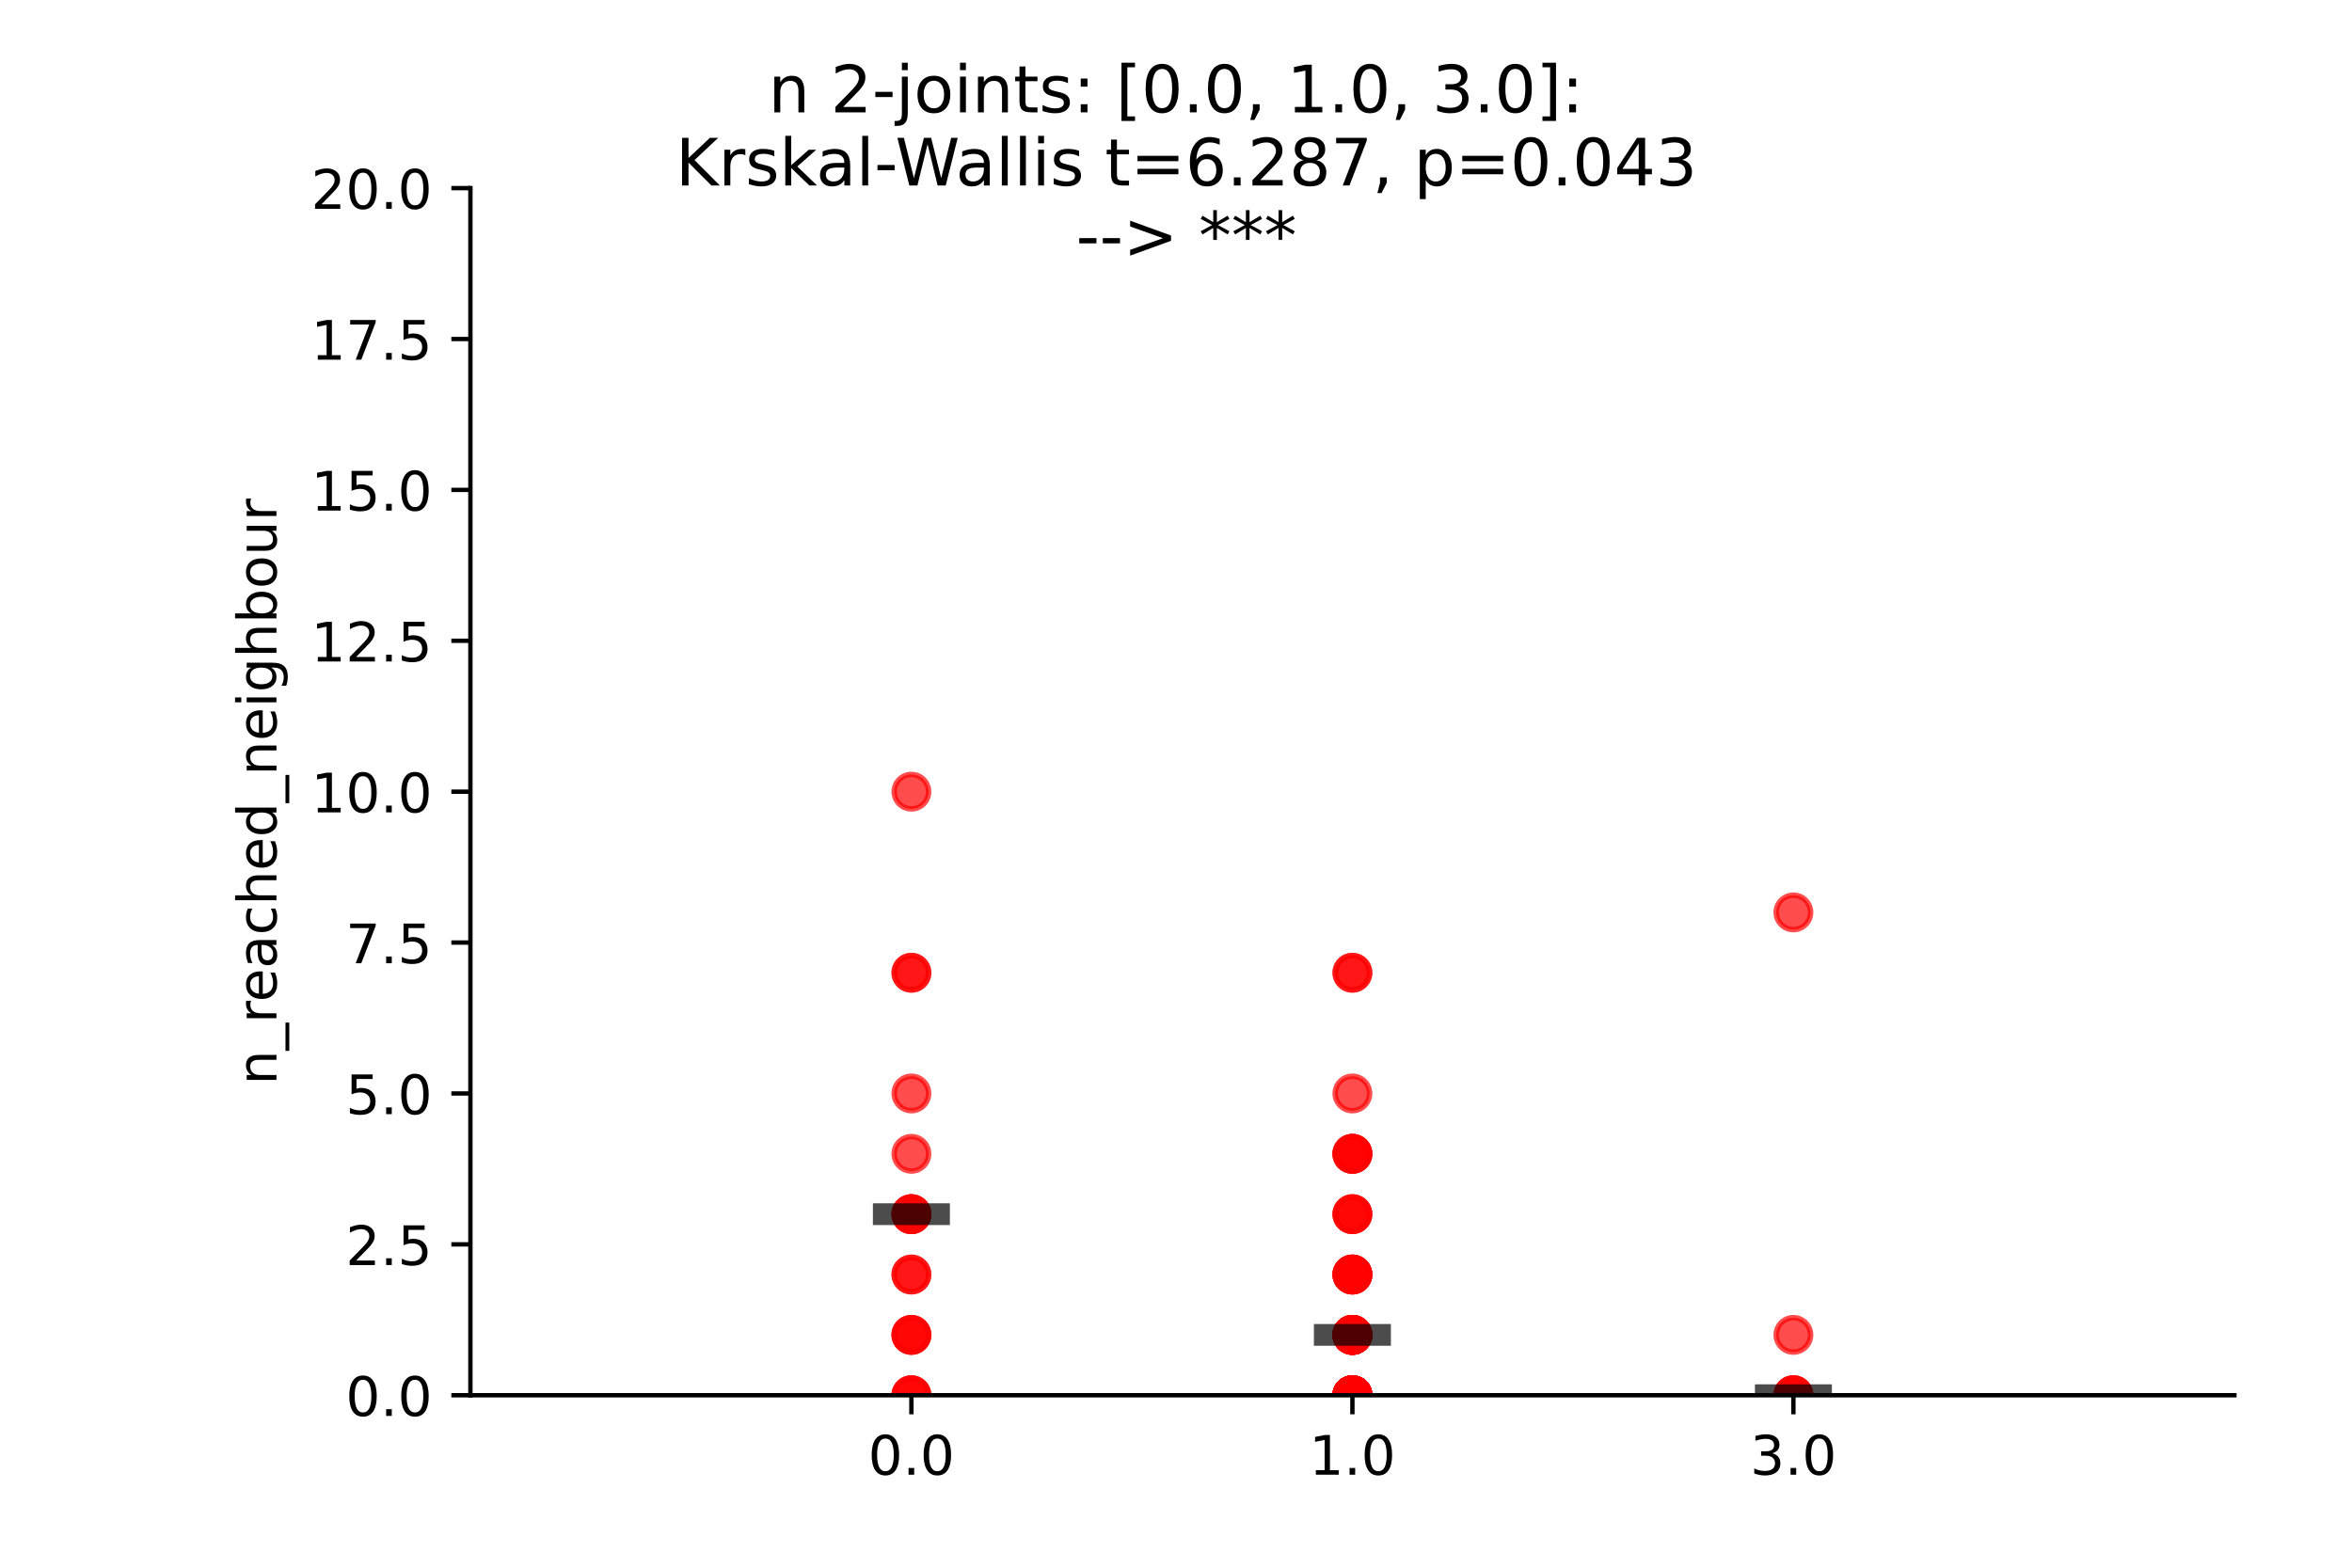 <?xml version="1.0" encoding="utf-8" standalone="no"?>
<!DOCTYPE svg PUBLIC "-//W3C//DTD SVG 1.1//EN"
  "http://www.w3.org/Graphics/SVG/1.1/DTD/svg11.dtd">
<!-- Created with matplotlib (https://matplotlib.org/) -->
<svg height="288pt" version="1.1" viewBox="0 0 432 288" width="432pt" xmlns="http://www.w3.org/2000/svg" xmlns:xlink="http://www.w3.org/1999/xlink">
 <defs>
  <style type="text/css">*{stroke-linecap:butt;stroke-linejoin:round;}</style>
 </defs>
 <g id="figure_1">
  <g id="patch_1">
   <path d="M 0 288 
L 432 288 
L 432 0 
L 0 0 
z
" style="fill:#ffffff;"/>
  </g>
  <g id="axes_1">
   <g id="patch_2">
    <path d="M 86.4 256.32 
L 410.4 256.32 
L 410.4 34.56 
L 86.4 34.56 
z
" style="fill:#ffffff;"/>
   </g>
   <g id="PathCollection_1">
    <defs>
     <path d="M 0 3.162 
C 0.839 3.162 1.643 2.829 2.236 2.236 
C 2.829 1.643 3.162 0.839 3.162 0 
C 3.162 -0.839 2.829 -1.643 2.236 -2.236 
C 1.643 -2.829 0.839 -3.162 0 -3.162 
C -0.839 -3.162 -1.643 -2.829 -2.236 -2.236 
C -2.829 -1.643 -3.162 -0.839 -3.162 0 
C -3.162 0.839 -2.829 1.643 -2.236 2.236 
C -1.643 2.829 -0.839 3.162 0 3.162 
z
" id="mef3df968fe" style="stroke:#ff0000;stroke-opacity:0.7;"/>
    </defs>
    <g clip-path="url(#pc7e2cba5c7)">
     <use style="fill:#ff0000;fill-opacity:0.7;stroke:#ff0000;stroke-opacity:0.7;" x="167.4" xlink:href="#mef3df968fe" y="223.056"/>
     <use style="fill:#ff0000;fill-opacity:0.7;stroke:#ff0000;stroke-opacity:0.7;" x="167.4" xlink:href="#mef3df968fe" y="145.44"/>
     <use style="fill:#ff0000;fill-opacity:0.7;stroke:#ff0000;stroke-opacity:0.7;" x="167.4" xlink:href="#mef3df968fe" y="211.968"/>
     <use style="fill:#ff0000;fill-opacity:0.7;stroke:#ff0000;stroke-opacity:0.7;" x="167.4" xlink:href="#mef3df968fe" y="178.704"/>
     <use style="fill:#ff0000;fill-opacity:0.7;stroke:#ff0000;stroke-opacity:0.7;" x="167.4" xlink:href="#mef3df968fe" y="223.056"/>
     <use style="fill:#ff0000;fill-opacity:0.7;stroke:#ff0000;stroke-opacity:0.7;" x="167.4" xlink:href="#mef3df968fe" y="223.056"/>
     <use style="fill:#ff0000;fill-opacity:0.7;stroke:#ff0000;stroke-opacity:0.7;" x="167.4" xlink:href="#mef3df968fe" y="178.704"/>
     <use style="fill:#ff0000;fill-opacity:0.7;stroke:#ff0000;stroke-opacity:0.7;" x="167.4" xlink:href="#mef3df968fe" y="223.056"/>
     <use style="fill:#ff0000;fill-opacity:0.7;stroke:#ff0000;stroke-opacity:0.7;" x="167.4" xlink:href="#mef3df968fe" y="256.32"/>
     <use style="fill:#ff0000;fill-opacity:0.7;stroke:#ff0000;stroke-opacity:0.7;" x="167.4" xlink:href="#mef3df968fe" y="234.144"/>
     <use style="fill:#ff0000;fill-opacity:0.7;stroke:#ff0000;stroke-opacity:0.7;" x="167.4" xlink:href="#mef3df968fe" y="256.32"/>
     <use style="fill:#ff0000;fill-opacity:0.7;stroke:#ff0000;stroke-opacity:0.7;" x="167.4" xlink:href="#mef3df968fe" y="234.144"/>
     <use style="fill:#ff0000;fill-opacity:0.7;stroke:#ff0000;stroke-opacity:0.7;" x="167.4" xlink:href="#mef3df968fe" y="256.32"/>
     <use style="fill:#ff0000;fill-opacity:0.7;stroke:#ff0000;stroke-opacity:0.7;" x="167.4" xlink:href="#mef3df968fe" y="245.232"/>
     <use style="fill:#ff0000;fill-opacity:0.7;stroke:#ff0000;stroke-opacity:0.7;" x="167.4" xlink:href="#mef3df968fe" y="245.232"/>
     <use style="fill:#ff0000;fill-opacity:0.7;stroke:#ff0000;stroke-opacity:0.7;" x="167.4" xlink:href="#mef3df968fe" y="245.232"/>
     <use style="fill:#ff0000;fill-opacity:0.7;stroke:#ff0000;stroke-opacity:0.7;" x="167.4" xlink:href="#mef3df968fe" y="200.88"/>
     <use style="fill:#ff0000;fill-opacity:0.7;stroke:#ff0000;stroke-opacity:0.7;" x="248.4" xlink:href="#mef3df968fe" y="223.056"/>
     <use style="fill:#ff0000;fill-opacity:0.7;stroke:#ff0000;stroke-opacity:0.7;" x="248.4" xlink:href="#mef3df968fe" y="245.232"/>
     <use style="fill:#ff0000;fill-opacity:0.7;stroke:#ff0000;stroke-opacity:0.7;" x="248.4" xlink:href="#mef3df968fe" y="234.144"/>
     <use style="fill:#ff0000;fill-opacity:0.7;stroke:#ff0000;stroke-opacity:0.7;" x="248.4" xlink:href="#mef3df968fe" y="211.968"/>
     <use style="fill:#ff0000;fill-opacity:0.7;stroke:#ff0000;stroke-opacity:0.7;" x="248.4" xlink:href="#mef3df968fe" y="256.32"/>
     <use style="fill:#ff0000;fill-opacity:0.7;stroke:#ff0000;stroke-opacity:0.7;" x="248.4" xlink:href="#mef3df968fe" y="178.704"/>
     <use style="fill:#ff0000;fill-opacity:0.7;stroke:#ff0000;stroke-opacity:0.7;" x="248.4" xlink:href="#mef3df968fe" y="256.32"/>
     <use style="fill:#ff0000;fill-opacity:0.7;stroke:#ff0000;stroke-opacity:0.7;" x="248.4" xlink:href="#mef3df968fe" y="245.232"/>
     <use style="fill:#ff0000;fill-opacity:0.7;stroke:#ff0000;stroke-opacity:0.7;" x="248.4" xlink:href="#mef3df968fe" y="256.32"/>
     <use style="fill:#ff0000;fill-opacity:0.7;stroke:#ff0000;stroke-opacity:0.7;" x="248.4" xlink:href="#mef3df968fe" y="245.232"/>
     <use style="fill:#ff0000;fill-opacity:0.7;stroke:#ff0000;stroke-opacity:0.7;" x="248.4" xlink:href="#mef3df968fe" y="178.704"/>
     <use style="fill:#ff0000;fill-opacity:0.7;stroke:#ff0000;stroke-opacity:0.7;" x="248.4" xlink:href="#mef3df968fe" y="211.968"/>
     <use style="fill:#ff0000;fill-opacity:0.7;stroke:#ff0000;stroke-opacity:0.7;" x="248.4" xlink:href="#mef3df968fe" y="223.056"/>
     <use style="fill:#ff0000;fill-opacity:0.7;stroke:#ff0000;stroke-opacity:0.7;" x="248.4" xlink:href="#mef3df968fe" y="245.232"/>
     <use style="fill:#ff0000;fill-opacity:0.7;stroke:#ff0000;stroke-opacity:0.7;" x="248.4" xlink:href="#mef3df968fe" y="200.88"/>
     <use style="fill:#ff0000;fill-opacity:0.7;stroke:#ff0000;stroke-opacity:0.7;" x="248.4" xlink:href="#mef3df968fe" y="256.32"/>
     <use style="fill:#ff0000;fill-opacity:0.7;stroke:#ff0000;stroke-opacity:0.7;" x="248.4" xlink:href="#mef3df968fe" y="245.232"/>
     <use style="fill:#ff0000;fill-opacity:0.7;stroke:#ff0000;stroke-opacity:0.7;" x="248.4" xlink:href="#mef3df968fe" y="234.144"/>
     <use style="fill:#ff0000;fill-opacity:0.7;stroke:#ff0000;stroke-opacity:0.7;" x="248.4" xlink:href="#mef3df968fe" y="223.056"/>
     <use style="fill:#ff0000;fill-opacity:0.7;stroke:#ff0000;stroke-opacity:0.7;" x="248.4" xlink:href="#mef3df968fe" y="211.968"/>
     <use style="fill:#ff0000;fill-opacity:0.7;stroke:#ff0000;stroke-opacity:0.7;" x="248.4" xlink:href="#mef3df968fe" y="256.32"/>
     <use style="fill:#ff0000;fill-opacity:0.7;stroke:#ff0000;stroke-opacity:0.7;" x="248.4" xlink:href="#mef3df968fe" y="234.144"/>
     <use style="fill:#ff0000;fill-opacity:0.7;stroke:#ff0000;stroke-opacity:0.7;" x="248.4" xlink:href="#mef3df968fe" y="256.32"/>
     <use style="fill:#ff0000;fill-opacity:0.7;stroke:#ff0000;stroke-opacity:0.7;" x="248.4" xlink:href="#mef3df968fe" y="256.32"/>
     <use style="fill:#ff0000;fill-opacity:0.7;stroke:#ff0000;stroke-opacity:0.7;" x="248.4" xlink:href="#mef3df968fe" y="245.232"/>
     <use style="fill:#ff0000;fill-opacity:0.7;stroke:#ff0000;stroke-opacity:0.7;" x="248.4" xlink:href="#mef3df968fe" y="245.232"/>
     <use style="fill:#ff0000;fill-opacity:0.7;stroke:#ff0000;stroke-opacity:0.7;" x="248.4" xlink:href="#mef3df968fe" y="234.144"/>
     <use style="fill:#ff0000;fill-opacity:0.7;stroke:#ff0000;stroke-opacity:0.7;" x="248.4" xlink:href="#mef3df968fe" y="234.144"/>
     <use style="fill:#ff0000;fill-opacity:0.7;stroke:#ff0000;stroke-opacity:0.7;" x="248.4" xlink:href="#mef3df968fe" y="256.32"/>
     <use style="fill:#ff0000;fill-opacity:0.7;stroke:#ff0000;stroke-opacity:0.7;" x="248.4" xlink:href="#mef3df968fe" y="256.32"/>
     <use style="fill:#ff0000;fill-opacity:0.7;stroke:#ff0000;stroke-opacity:0.7;" x="248.4" xlink:href="#mef3df968fe" y="245.232"/>
     <use style="fill:#ff0000;fill-opacity:0.7;stroke:#ff0000;stroke-opacity:0.7;" x="248.4" xlink:href="#mef3df968fe" y="256.32"/>
     <use style="fill:#ff0000;fill-opacity:0.7;stroke:#ff0000;stroke-opacity:0.7;" x="248.4" xlink:href="#mef3df968fe" y="245.232"/>
     <use style="fill:#ff0000;fill-opacity:0.7;stroke:#ff0000;stroke-opacity:0.7;" x="248.4" xlink:href="#mef3df968fe" y="211.968"/>
     <use style="fill:#ff0000;fill-opacity:0.7;stroke:#ff0000;stroke-opacity:0.7;" x="248.4" xlink:href="#mef3df968fe" y="256.32"/>
     <use style="fill:#ff0000;fill-opacity:0.7;stroke:#ff0000;stroke-opacity:0.7;" x="248.4" xlink:href="#mef3df968fe" y="245.232"/>
     <use style="fill:#ff0000;fill-opacity:0.7;stroke:#ff0000;stroke-opacity:0.7;" x="248.4" xlink:href="#mef3df968fe" y="245.232"/>
     <use style="fill:#ff0000;fill-opacity:0.7;stroke:#ff0000;stroke-opacity:0.7;" x="248.4" xlink:href="#mef3df968fe" y="256.32"/>
     <use style="fill:#ff0000;fill-opacity:0.7;stroke:#ff0000;stroke-opacity:0.7;" x="248.4" xlink:href="#mef3df968fe" y="245.232"/>
     <use style="fill:#ff0000;fill-opacity:0.7;stroke:#ff0000;stroke-opacity:0.7;" x="248.4" xlink:href="#mef3df968fe" y="256.32"/>
     <use style="fill:#ff0000;fill-opacity:0.7;stroke:#ff0000;stroke-opacity:0.7;" x="248.4" xlink:href="#mef3df968fe" y="256.32"/>
     <use style="fill:#ff0000;fill-opacity:0.7;stroke:#ff0000;stroke-opacity:0.7;" x="248.4" xlink:href="#mef3df968fe" y="256.32"/>
     <use style="fill:#ff0000;fill-opacity:0.7;stroke:#ff0000;stroke-opacity:0.7;" x="248.4" xlink:href="#mef3df968fe" y="256.32"/>
     <use style="fill:#ff0000;fill-opacity:0.7;stroke:#ff0000;stroke-opacity:0.7;" x="248.4" xlink:href="#mef3df968fe" y="245.232"/>
     <use style="fill:#ff0000;fill-opacity:0.7;stroke:#ff0000;stroke-opacity:0.7;" x="329.4" xlink:href="#mef3df968fe" y="256.32"/>
     <use style="fill:#ff0000;fill-opacity:0.7;stroke:#ff0000;stroke-opacity:0.7;" x="329.4" xlink:href="#mef3df968fe" y="167.616"/>
     <use style="fill:#ff0000;fill-opacity:0.7;stroke:#ff0000;stroke-opacity:0.7;" x="329.4" xlink:href="#mef3df968fe" y="245.232"/>
     <use style="fill:#ff0000;fill-opacity:0.7;stroke:#ff0000;stroke-opacity:0.7;" x="329.4" xlink:href="#mef3df968fe" y="256.32"/>
     <use style="fill:#ff0000;fill-opacity:0.7;stroke:#ff0000;stroke-opacity:0.7;" x="329.4" xlink:href="#mef3df968fe" y="256.32"/>
     <use style="fill:#ff0000;fill-opacity:0.7;stroke:#ff0000;stroke-opacity:0.7;" x="329.4" xlink:href="#mef3df968fe" y="256.32"/>
    </g>
   </g>
   <g id="PathCollection_2">
    <defs>
     <path d="M 7.071 0 
L -7.071 -0 
" id="m2d3c505177" style="stroke:#000000;stroke-opacity:0.7;stroke-width:4;"/>
    </defs>
    <g clip-path="url(#pc7e2cba5c7)">
     <use style="fill-opacity:0.7;stroke:#000000;stroke-opacity:0.7;stroke-width:4;" x="167.4" xlink:href="#m2d3c505177" y="223.056"/>
     <use style="fill-opacity:0.7;stroke:#000000;stroke-opacity:0.7;stroke-width:4;" x="248.4" xlink:href="#m2d3c505177" y="245.232"/>
     <use style="fill-opacity:0.7;stroke:#000000;stroke-opacity:0.7;stroke-width:4;" x="329.4" xlink:href="#m2d3c505177" y="256.32"/>
    </g>
   </g>
   <g id="matplotlib.axis_1">
    <g id="xtick_1">
     <g id="line2d_1">
      <defs>
       <path d="M 0 0 
L 0 3.5 
" id="m92d63951e7" style="stroke:#000000;stroke-width:0.8;"/>
      </defs>
      <g>
       <use style="stroke:#000000;stroke-width:0.8;" x="167.4" xlink:href="#m92d63951e7" y="256.32"/>
      </g>
     </g>
     <g id="text_1">
      <!-- 0.0 -->
      <g transform="translate(159.448 270.918)scale(0.1 -0.1)">
       <defs>
        <path d="M 31.781 66.406 
Q 24.172 66.406 20.328 58.906 
Q 16.5 51.422 16.5 36.375 
Q 16.5 21.391 20.328 13.891 
Q 24.172 6.391 31.781 6.391 
Q 39.453 6.391 43.281 13.891 
Q 47.125 21.391 47.125 36.375 
Q 47.125 51.422 43.281 58.906 
Q 39.453 66.406 31.781 66.406 
z
M 31.781 74.219 
Q 44.047 74.219 50.516 64.516 
Q 56.984 54.828 56.984 36.375 
Q 56.984 17.969 50.516 8.266 
Q 44.047 -1.422 31.781 -1.422 
Q 19.531 -1.422 13.062 8.266 
Q 6.594 17.969 6.594 36.375 
Q 6.594 54.828 13.062 64.516 
Q 19.531 74.219 31.781 74.219 
z
" id="DejaVuSans-48"/>
        <path d="M 10.688 12.406 
L 21 12.406 
L 21 0 
L 10.688 0 
z
" id="DejaVuSans-46"/>
       </defs>
       <use xlink:href="#DejaVuSans-48"/>
       <use x="63.623" xlink:href="#DejaVuSans-46"/>
       <use x="95.41" xlink:href="#DejaVuSans-48"/>
      </g>
     </g>
    </g>
    <g id="xtick_2">
     <g id="line2d_2">
      <g>
       <use style="stroke:#000000;stroke-width:0.8;" x="248.4" xlink:href="#m92d63951e7" y="256.32"/>
      </g>
     </g>
     <g id="text_2">
      <!-- 1.0 -->
      <g transform="translate(240.448 270.918)scale(0.1 -0.1)">
       <defs>
        <path d="M 12.406 8.297 
L 28.516 8.297 
L 28.516 63.922 
L 10.984 60.406 
L 10.984 69.391 
L 28.422 72.906 
L 38.281 72.906 
L 38.281 8.297 
L 54.391 8.297 
L 54.391 0 
L 12.406 0 
z
" id="DejaVuSans-49"/>
       </defs>
       <use xlink:href="#DejaVuSans-49"/>
       <use x="63.623" xlink:href="#DejaVuSans-46"/>
       <use x="95.41" xlink:href="#DejaVuSans-48"/>
      </g>
     </g>
    </g>
    <g id="xtick_3">
     <g id="line2d_3">
      <g>
       <use style="stroke:#000000;stroke-width:0.8;" x="329.4" xlink:href="#m92d63951e7" y="256.32"/>
      </g>
     </g>
     <g id="text_3">
      <!-- 3.0 -->
      <g transform="translate(321.448 270.918)scale(0.1 -0.1)">
       <defs>
        <path d="M 40.578 39.312 
Q 47.656 37.797 51.625 33 
Q 55.609 28.219 55.609 21.188 
Q 55.609 10.406 48.188 4.484 
Q 40.766 -1.422 27.094 -1.422 
Q 22.516 -1.422 17.656 -0.516 
Q 12.797 0.391 7.625 2.203 
L 7.625 11.719 
Q 11.719 9.328 16.594 8.109 
Q 21.484 6.891 26.812 6.891 
Q 36.078 6.891 40.938 10.547 
Q 45.797 14.203 45.797 21.188 
Q 45.797 27.641 41.281 31.266 
Q 36.766 34.906 28.719 34.906 
L 20.219 34.906 
L 20.219 43.016 
L 29.109 43.016 
Q 36.375 43.016 40.234 45.922 
Q 44.094 48.828 44.094 54.297 
Q 44.094 59.906 40.109 62.906 
Q 36.141 65.922 28.719 65.922 
Q 24.656 65.922 20.016 65.031 
Q 15.375 64.156 9.812 62.312 
L 9.812 71.094 
Q 15.438 72.656 20.344 73.438 
Q 25.25 74.219 29.594 74.219 
Q 40.828 74.219 47.359 69.109 
Q 53.906 64.016 53.906 55.328 
Q 53.906 49.266 50.438 45.094 
Q 46.969 40.922 40.578 39.312 
z
" id="DejaVuSans-51"/>
       </defs>
       <use xlink:href="#DejaVuSans-51"/>
       <use x="63.623" xlink:href="#DejaVuSans-46"/>
       <use x="95.41" xlink:href="#DejaVuSans-48"/>
      </g>
     </g>
    </g>
   </g>
   <g id="matplotlib.axis_2">
    <g id="ytick_1">
     <g id="line2d_4">
      <defs>
       <path d="M 0 0 
L -3.5 0 
" id="me66a8bf920" style="stroke:#000000;stroke-width:0.8;"/>
      </defs>
      <g>
       <use style="stroke:#000000;stroke-width:0.8;" x="86.4" xlink:href="#me66a8bf920" y="256.32"/>
      </g>
     </g>
     <g id="text_4">
      <!-- 0.0 -->
      <g transform="translate(63.497 260.119)scale(0.1 -0.1)">
       <use xlink:href="#DejaVuSans-48"/>
       <use x="63.623" xlink:href="#DejaVuSans-46"/>
       <use x="95.41" xlink:href="#DejaVuSans-48"/>
      </g>
     </g>
    </g>
    <g id="ytick_2">
     <g id="line2d_5">
      <g>
       <use style="stroke:#000000;stroke-width:0.8;" x="86.4" xlink:href="#me66a8bf920" y="228.6"/>
      </g>
     </g>
     <g id="text_5">
      <!-- 2.5 -->
      <g transform="translate(63.497 232.399)scale(0.1 -0.1)">
       <defs>
        <path d="M 19.188 8.297 
L 53.609 8.297 
L 53.609 0 
L 7.328 0 
L 7.328 8.297 
Q 12.938 14.109 22.625 23.891 
Q 32.328 33.688 34.812 36.531 
Q 39.547 41.844 41.422 45.531 
Q 43.312 49.219 43.312 52.781 
Q 43.312 58.594 39.234 62.25 
Q 35.156 65.922 28.609 65.922 
Q 23.969 65.922 18.812 64.312 
Q 13.672 62.703 7.812 59.422 
L 7.812 69.391 
Q 13.766 71.781 18.938 73 
Q 24.125 74.219 28.422 74.219 
Q 39.75 74.219 46.484 68.547 
Q 53.219 62.891 53.219 53.422 
Q 53.219 48.922 51.531 44.891 
Q 49.859 40.875 45.406 35.406 
Q 44.188 33.984 37.641 27.219 
Q 31.109 20.453 19.188 8.297 
z
" id="DejaVuSans-50"/>
        <path d="M 10.797 72.906 
L 49.516 72.906 
L 49.516 64.594 
L 19.828 64.594 
L 19.828 46.734 
Q 21.969 47.469 24.109 47.828 
Q 26.266 48.188 28.422 48.188 
Q 40.625 48.188 47.75 41.5 
Q 54.891 34.812 54.891 23.391 
Q 54.891 11.625 47.562 5.094 
Q 40.234 -1.422 26.906 -1.422 
Q 22.312 -1.422 17.547 -0.641 
Q 12.797 0.141 7.719 1.703 
L 7.719 11.625 
Q 12.109 9.234 16.797 8.062 
Q 21.484 6.891 26.703 6.891 
Q 35.156 6.891 40.078 11.328 
Q 45.016 15.766 45.016 23.391 
Q 45.016 31 40.078 35.438 
Q 35.156 39.891 26.703 39.891 
Q 22.75 39.891 18.812 39.016 
Q 14.891 38.141 10.797 36.281 
z
" id="DejaVuSans-53"/>
       </defs>
       <use xlink:href="#DejaVuSans-50"/>
       <use x="63.623" xlink:href="#DejaVuSans-46"/>
       <use x="95.41" xlink:href="#DejaVuSans-53"/>
      </g>
     </g>
    </g>
    <g id="ytick_3">
     <g id="line2d_6">
      <g>
       <use style="stroke:#000000;stroke-width:0.8;" x="86.4" xlink:href="#me66a8bf920" y="200.88"/>
      </g>
     </g>
     <g id="text_6">
      <!-- 5.0 -->
      <g transform="translate(63.497 204.679)scale(0.1 -0.1)">
       <use xlink:href="#DejaVuSans-53"/>
       <use x="63.623" xlink:href="#DejaVuSans-46"/>
       <use x="95.41" xlink:href="#DejaVuSans-48"/>
      </g>
     </g>
    </g>
    <g id="ytick_4">
     <g id="line2d_7">
      <g>
       <use style="stroke:#000000;stroke-width:0.8;" x="86.4" xlink:href="#me66a8bf920" y="173.16"/>
      </g>
     </g>
     <g id="text_7">
      <!-- 7.5 -->
      <g transform="translate(63.497 176.959)scale(0.1 -0.1)">
       <defs>
        <path d="M 8.203 72.906 
L 55.078 72.906 
L 55.078 68.703 
L 28.609 0 
L 18.312 0 
L 43.219 64.594 
L 8.203 64.594 
z
" id="DejaVuSans-55"/>
       </defs>
       <use xlink:href="#DejaVuSans-55"/>
       <use x="63.623" xlink:href="#DejaVuSans-46"/>
       <use x="95.41" xlink:href="#DejaVuSans-53"/>
      </g>
     </g>
    </g>
    <g id="ytick_5">
     <g id="line2d_8">
      <g>
       <use style="stroke:#000000;stroke-width:0.8;" x="86.4" xlink:href="#me66a8bf920" y="145.44"/>
      </g>
     </g>
     <g id="text_8">
      <!-- 10.0 -->
      <g transform="translate(57.134 149.239)scale(0.1 -0.1)">
       <use xlink:href="#DejaVuSans-49"/>
       <use x="63.623" xlink:href="#DejaVuSans-48"/>
       <use x="127.246" xlink:href="#DejaVuSans-46"/>
       <use x="159.033" xlink:href="#DejaVuSans-48"/>
      </g>
     </g>
    </g>
    <g id="ytick_6">
     <g id="line2d_9">
      <g>
       <use style="stroke:#000000;stroke-width:0.8;" x="86.4" xlink:href="#me66a8bf920" y="117.72"/>
      </g>
     </g>
     <g id="text_9">
      <!-- 12.5 -->
      <g transform="translate(57.134 121.519)scale(0.1 -0.1)">
       <use xlink:href="#DejaVuSans-49"/>
       <use x="63.623" xlink:href="#DejaVuSans-50"/>
       <use x="127.246" xlink:href="#DejaVuSans-46"/>
       <use x="159.033" xlink:href="#DejaVuSans-53"/>
      </g>
     </g>
    </g>
    <g id="ytick_7">
     <g id="line2d_10">
      <g>
       <use style="stroke:#000000;stroke-width:0.8;" x="86.4" xlink:href="#me66a8bf920" y="90"/>
      </g>
     </g>
     <g id="text_10">
      <!-- 15.0 -->
      <g transform="translate(57.134 93.799)scale(0.1 -0.1)">
       <use xlink:href="#DejaVuSans-49"/>
       <use x="63.623" xlink:href="#DejaVuSans-53"/>
       <use x="127.246" xlink:href="#DejaVuSans-46"/>
       <use x="159.033" xlink:href="#DejaVuSans-48"/>
      </g>
     </g>
    </g>
    <g id="ytick_8">
     <g id="line2d_11">
      <g>
       <use style="stroke:#000000;stroke-width:0.8;" x="86.4" xlink:href="#me66a8bf920" y="62.28"/>
      </g>
     </g>
     <g id="text_11">
      <!-- 17.5 -->
      <g transform="translate(57.134 66.079)scale(0.1 -0.1)">
       <use xlink:href="#DejaVuSans-49"/>
       <use x="63.623" xlink:href="#DejaVuSans-55"/>
       <use x="127.246" xlink:href="#DejaVuSans-46"/>
       <use x="159.033" xlink:href="#DejaVuSans-53"/>
      </g>
     </g>
    </g>
    <g id="ytick_9">
     <g id="line2d_12">
      <g>
       <use style="stroke:#000000;stroke-width:0.8;" x="86.4" xlink:href="#me66a8bf920" y="34.56"/>
      </g>
     </g>
     <g id="text_12">
      <!-- 20.0 -->
      <g transform="translate(57.134 38.359)scale(0.1 -0.1)">
       <use xlink:href="#DejaVuSans-50"/>
       <use x="63.623" xlink:href="#DejaVuSans-48"/>
       <use x="127.246" xlink:href="#DejaVuSans-46"/>
       <use x="159.033" xlink:href="#DejaVuSans-48"/>
      </g>
     </g>
    </g>
    <g id="text_13">
     <!-- n_reached_neighbour -->
     <g transform="translate(50.777 199.296)rotate(-90)scale(0.1 -0.1)">
      <defs>
       <path d="M 54.891 33.016 
L 54.891 0 
L 45.906 0 
L 45.906 32.719 
Q 45.906 40.484 42.875 44.328 
Q 39.844 48.188 33.797 48.188 
Q 26.516 48.188 22.312 43.547 
Q 18.109 38.922 18.109 30.906 
L 18.109 0 
L 9.078 0 
L 9.078 54.688 
L 18.109 54.688 
L 18.109 46.188 
Q 21.344 51.125 25.703 53.562 
Q 30.078 56 35.797 56 
Q 45.219 56 50.047 50.172 
Q 54.891 44.344 54.891 33.016 
z
" id="DejaVuSans-110"/>
       <path d="M 50.984 -16.609 
L 50.984 -23.578 
L -0.984 -23.578 
L -0.984 -16.609 
z
" id="DejaVuSans-95"/>
       <path d="M 41.109 46.297 
Q 39.594 47.172 37.812 47.578 
Q 36.031 48 33.891 48 
Q 26.266 48 22.188 43.047 
Q 18.109 38.094 18.109 28.812 
L 18.109 0 
L 9.078 0 
L 9.078 54.688 
L 18.109 54.688 
L 18.109 46.188 
Q 20.953 51.172 25.484 53.578 
Q 30.031 56 36.531 56 
Q 37.453 56 38.578 55.875 
Q 39.703 55.766 41.062 55.516 
z
" id="DejaVuSans-114"/>
       <path d="M 56.203 29.594 
L 56.203 25.203 
L 14.891 25.203 
Q 15.484 15.922 20.484 11.062 
Q 25.484 6.203 34.422 6.203 
Q 39.594 6.203 44.453 7.469 
Q 49.312 8.734 54.109 11.281 
L 54.109 2.781 
Q 49.266 0.734 44.188 -0.344 
Q 39.109 -1.422 33.891 -1.422 
Q 20.797 -1.422 13.156 6.188 
Q 5.516 13.812 5.516 26.812 
Q 5.516 40.234 12.766 48.109 
Q 20.016 56 32.328 56 
Q 43.359 56 49.781 48.891 
Q 56.203 41.797 56.203 29.594 
z
M 47.219 32.234 
Q 47.125 39.594 43.094 43.984 
Q 39.062 48.391 32.422 48.391 
Q 24.906 48.391 20.391 44.141 
Q 15.875 39.891 15.188 32.172 
z
" id="DejaVuSans-101"/>
       <path d="M 34.281 27.484 
Q 23.391 27.484 19.188 25 
Q 14.984 22.516 14.984 16.5 
Q 14.984 11.719 18.141 8.906 
Q 21.297 6.109 26.703 6.109 
Q 34.188 6.109 38.703 11.406 
Q 43.219 16.703 43.219 25.484 
L 43.219 27.484 
z
M 52.203 31.203 
L 52.203 0 
L 43.219 0 
L 43.219 8.297 
Q 40.141 3.328 35.547 0.953 
Q 30.953 -1.422 24.312 -1.422 
Q 15.922 -1.422 10.953 3.297 
Q 6 8.016 6 15.922 
Q 6 25.141 12.172 29.828 
Q 18.359 34.516 30.609 34.516 
L 43.219 34.516 
L 43.219 35.406 
Q 43.219 41.609 39.141 45 
Q 35.062 48.391 27.688 48.391 
Q 23 48.391 18.547 47.266 
Q 14.109 46.141 10.016 43.891 
L 10.016 52.203 
Q 14.938 54.109 19.578 55.047 
Q 24.219 56 28.609 56 
Q 40.484 56 46.344 49.844 
Q 52.203 43.703 52.203 31.203 
z
" id="DejaVuSans-97"/>
       <path d="M 48.781 52.594 
L 48.781 44.188 
Q 44.969 46.297 41.141 47.344 
Q 37.312 48.391 33.406 48.391 
Q 24.656 48.391 19.812 42.844 
Q 14.984 37.312 14.984 27.297 
Q 14.984 17.281 19.812 11.734 
Q 24.656 6.203 33.406 6.203 
Q 37.312 6.203 41.141 7.25 
Q 44.969 8.297 48.781 10.406 
L 48.781 2.094 
Q 45.016 0.344 40.984 -0.531 
Q 36.969 -1.422 32.422 -1.422 
Q 20.062 -1.422 12.781 6.344 
Q 5.516 14.109 5.516 27.297 
Q 5.516 40.672 12.859 48.328 
Q 20.219 56 33.016 56 
Q 37.156 56 41.109 55.141 
Q 45.062 54.297 48.781 52.594 
z
" id="DejaVuSans-99"/>
       <path d="M 54.891 33.016 
L 54.891 0 
L 45.906 0 
L 45.906 32.719 
Q 45.906 40.484 42.875 44.328 
Q 39.844 48.188 33.797 48.188 
Q 26.516 48.188 22.312 43.547 
Q 18.109 38.922 18.109 30.906 
L 18.109 0 
L 9.078 0 
L 9.078 75.984 
L 18.109 75.984 
L 18.109 46.188 
Q 21.344 51.125 25.703 53.562 
Q 30.078 56 35.797 56 
Q 45.219 56 50.047 50.172 
Q 54.891 44.344 54.891 33.016 
z
" id="DejaVuSans-104"/>
       <path d="M 45.406 46.391 
L 45.406 75.984 
L 54.391 75.984 
L 54.391 0 
L 45.406 0 
L 45.406 8.203 
Q 42.578 3.328 38.25 0.953 
Q 33.938 -1.422 27.875 -1.422 
Q 17.969 -1.422 11.734 6.484 
Q 5.516 14.406 5.516 27.297 
Q 5.516 40.188 11.734 48.094 
Q 17.969 56 27.875 56 
Q 33.938 56 38.25 53.625 
Q 42.578 51.266 45.406 46.391 
z
M 14.797 27.297 
Q 14.797 17.391 18.875 11.75 
Q 22.953 6.109 30.078 6.109 
Q 37.203 6.109 41.297 11.75 
Q 45.406 17.391 45.406 27.297 
Q 45.406 37.203 41.297 42.844 
Q 37.203 48.484 30.078 48.484 
Q 22.953 48.484 18.875 42.844 
Q 14.797 37.203 14.797 27.297 
z
" id="DejaVuSans-100"/>
       <path d="M 9.422 54.688 
L 18.406 54.688 
L 18.406 0 
L 9.422 0 
z
M 9.422 75.984 
L 18.406 75.984 
L 18.406 64.594 
L 9.422 64.594 
z
" id="DejaVuSans-105"/>
       <path d="M 45.406 27.984 
Q 45.406 37.75 41.375 43.109 
Q 37.359 48.484 30.078 48.484 
Q 22.859 48.484 18.828 43.109 
Q 14.797 37.75 14.797 27.984 
Q 14.797 18.266 18.828 12.891 
Q 22.859 7.516 30.078 7.516 
Q 37.359 7.516 41.375 12.891 
Q 45.406 18.266 45.406 27.984 
z
M 54.391 6.781 
Q 54.391 -7.172 48.188 -13.984 
Q 42 -20.797 29.203 -20.797 
Q 24.469 -20.797 20.266 -20.094 
Q 16.062 -19.391 12.109 -17.922 
L 12.109 -9.188 
Q 16.062 -11.328 19.922 -12.344 
Q 23.781 -13.375 27.781 -13.375 
Q 36.625 -13.375 41.016 -8.766 
Q 45.406 -4.156 45.406 5.172 
L 45.406 9.625 
Q 42.625 4.781 38.281 2.391 
Q 33.938 0 27.875 0 
Q 17.828 0 11.672 7.656 
Q 5.516 15.328 5.516 27.984 
Q 5.516 40.672 11.672 48.328 
Q 17.828 56 27.875 56 
Q 33.938 56 38.281 53.609 
Q 42.625 51.219 45.406 46.391 
L 45.406 54.688 
L 54.391 54.688 
z
" id="DejaVuSans-103"/>
       <path d="M 48.688 27.297 
Q 48.688 37.203 44.609 42.844 
Q 40.531 48.484 33.406 48.484 
Q 26.266 48.484 22.188 42.844 
Q 18.109 37.203 18.109 27.297 
Q 18.109 17.391 22.188 11.75 
Q 26.266 6.109 33.406 6.109 
Q 40.531 6.109 44.609 11.75 
Q 48.688 17.391 48.688 27.297 
z
M 18.109 46.391 
Q 20.953 51.266 25.266 53.625 
Q 29.594 56 35.594 56 
Q 45.562 56 51.781 48.094 
Q 58.016 40.188 58.016 27.297 
Q 58.016 14.406 51.781 6.484 
Q 45.562 -1.422 35.594 -1.422 
Q 29.594 -1.422 25.266 0.953 
Q 20.953 3.328 18.109 8.203 
L 18.109 0 
L 9.078 0 
L 9.078 75.984 
L 18.109 75.984 
z
" id="DejaVuSans-98"/>
       <path d="M 30.609 48.391 
Q 23.391 48.391 19.188 42.75 
Q 14.984 37.109 14.984 27.297 
Q 14.984 17.484 19.156 11.844 
Q 23.344 6.203 30.609 6.203 
Q 37.797 6.203 41.984 11.859 
Q 46.188 17.531 46.188 27.297 
Q 46.188 37.016 41.984 42.703 
Q 37.797 48.391 30.609 48.391 
z
M 30.609 56 
Q 42.328 56 49.016 48.375 
Q 55.719 40.766 55.719 27.297 
Q 55.719 13.875 49.016 6.219 
Q 42.328 -1.422 30.609 -1.422 
Q 18.844 -1.422 12.172 6.219 
Q 5.516 13.875 5.516 27.297 
Q 5.516 40.766 12.172 48.375 
Q 18.844 56 30.609 56 
z
" id="DejaVuSans-111"/>
       <path d="M 8.5 21.578 
L 8.5 54.688 
L 17.484 54.688 
L 17.484 21.922 
Q 17.484 14.156 20.5 10.266 
Q 23.531 6.391 29.594 6.391 
Q 36.859 6.391 41.078 11.031 
Q 45.312 15.672 45.312 23.688 
L 45.312 54.688 
L 54.297 54.688 
L 54.297 0 
L 45.312 0 
L 45.312 8.406 
Q 42.047 3.422 37.719 1 
Q 33.406 -1.422 27.688 -1.422 
Q 18.266 -1.422 13.375 4.438 
Q 8.5 10.297 8.5 21.578 
z
M 31.109 56 
z
" id="DejaVuSans-117"/>
      </defs>
      <use xlink:href="#DejaVuSans-110"/>
      <use x="63.379" xlink:href="#DejaVuSans-95"/>
      <use x="113.379" xlink:href="#DejaVuSans-114"/>
      <use x="152.242" xlink:href="#DejaVuSans-101"/>
      <use x="213.766" xlink:href="#DejaVuSans-97"/>
      <use x="275.045" xlink:href="#DejaVuSans-99"/>
      <use x="330.025" xlink:href="#DejaVuSans-104"/>
      <use x="393.404" xlink:href="#DejaVuSans-101"/>
      <use x="454.928" xlink:href="#DejaVuSans-100"/>
      <use x="518.404" xlink:href="#DejaVuSans-95"/>
      <use x="568.404" xlink:href="#DejaVuSans-110"/>
      <use x="631.783" xlink:href="#DejaVuSans-101"/>
      <use x="693.307" xlink:href="#DejaVuSans-105"/>
      <use x="721.09" xlink:href="#DejaVuSans-103"/>
      <use x="784.566" xlink:href="#DejaVuSans-104"/>
      <use x="847.945" xlink:href="#DejaVuSans-98"/>
      <use x="911.422" xlink:href="#DejaVuSans-111"/>
      <use x="972.604" xlink:href="#DejaVuSans-117"/>
      <use x="1035.982" xlink:href="#DejaVuSans-114"/>
     </g>
    </g>
   </g>
   <g id="patch_3">
    <path d="M 86.4 256.32 
L 86.4 34.56 
" style="fill:none;stroke:#000000;stroke-linecap:square;stroke-linejoin:miter;stroke-width:0.8;"/>
   </g>
   <g id="patch_4">
    <path d="M 86.4 256.32 
L 410.4 256.32 
" style="fill:none;stroke:#000000;stroke-linecap:square;stroke-linejoin:miter;stroke-width:0.8;"/>
   </g>
  </g>
  <g id="text_14">
   <!-- n 2-joints: [0.0, 1.0, 3.0]: -->
   <g transform="translate(141.139 20.638)scale(0.12 -0.12)">
    <defs>
     <path id="DejaVuSans-32"/>
     <path d="M 4.891 31.391 
L 31.203 31.391 
L 31.203 23.391 
L 4.891 23.391 
z
" id="DejaVuSans-45"/>
     <path d="M 9.422 54.688 
L 18.406 54.688 
L 18.406 -0.984 
Q 18.406 -11.422 14.422 -16.109 
Q 10.453 -20.797 1.609 -20.797 
L -1.812 -20.797 
L -1.812 -13.188 
L 0.594 -13.188 
Q 5.719 -13.188 7.562 -10.812 
Q 9.422 -8.453 9.422 -0.984 
z
M 9.422 75.984 
L 18.406 75.984 
L 18.406 64.594 
L 9.422 64.594 
z
" id="DejaVuSans-106"/>
     <path d="M 18.312 70.219 
L 18.312 54.688 
L 36.812 54.688 
L 36.812 47.703 
L 18.312 47.703 
L 18.312 18.016 
Q 18.312 11.328 20.141 9.422 
Q 21.969 7.516 27.594 7.516 
L 36.812 7.516 
L 36.812 0 
L 27.594 0 
Q 17.188 0 13.234 3.875 
Q 9.281 7.766 9.281 18.016 
L 9.281 47.703 
L 2.688 47.703 
L 2.688 54.688 
L 9.281 54.688 
L 9.281 70.219 
z
" id="DejaVuSans-116"/>
     <path d="M 44.281 53.078 
L 44.281 44.578 
Q 40.484 46.531 36.375 47.5 
Q 32.281 48.484 27.875 48.484 
Q 21.188 48.484 17.844 46.438 
Q 14.5 44.391 14.5 40.281 
Q 14.5 37.156 16.891 35.375 
Q 19.281 33.594 26.516 31.984 
L 29.594 31.297 
Q 39.156 29.25 43.188 25.516 
Q 47.219 21.781 47.219 15.094 
Q 47.219 7.469 41.188 3.016 
Q 35.156 -1.422 24.609 -1.422 
Q 20.219 -1.422 15.453 -0.562 
Q 10.688 0.297 5.422 2 
L 5.422 11.281 
Q 10.406 8.688 15.234 7.391 
Q 20.062 6.109 24.812 6.109 
Q 31.156 6.109 34.562 8.281 
Q 37.984 10.453 37.984 14.406 
Q 37.984 18.062 35.516 20.016 
Q 33.062 21.969 24.703 23.781 
L 21.578 24.516 
Q 13.234 26.266 9.516 29.906 
Q 5.812 33.547 5.812 39.891 
Q 5.812 47.609 11.281 51.797 
Q 16.75 56 26.812 56 
Q 31.781 56 36.172 55.266 
Q 40.578 54.547 44.281 53.078 
z
" id="DejaVuSans-115"/>
     <path d="M 11.719 12.406 
L 22.016 12.406 
L 22.016 0 
L 11.719 0 
z
M 11.719 51.703 
L 22.016 51.703 
L 22.016 39.312 
L 11.719 39.312 
z
" id="DejaVuSans-58"/>
     <path d="M 8.594 75.984 
L 29.297 75.984 
L 29.297 69 
L 17.578 69 
L 17.578 -6.203 
L 29.297 -6.203 
L 29.297 -13.188 
L 8.594 -13.188 
z
" id="DejaVuSans-91"/>
     <path d="M 11.719 12.406 
L 22.016 12.406 
L 22.016 4 
L 14.016 -11.625 
L 7.719 -11.625 
L 11.719 4 
z
" id="DejaVuSans-44"/>
     <path d="M 30.422 75.984 
L 30.422 -13.188 
L 9.719 -13.188 
L 9.719 -6.203 
L 21.391 -6.203 
L 21.391 69 
L 9.719 69 
L 9.719 75.984 
z
" id="DejaVuSans-93"/>
    </defs>
    <use xlink:href="#DejaVuSans-110"/>
    <use x="63.379" xlink:href="#DejaVuSans-32"/>
    <use x="95.166" xlink:href="#DejaVuSans-50"/>
    <use x="158.789" xlink:href="#DejaVuSans-45"/>
    <use x="194.873" xlink:href="#DejaVuSans-106"/>
    <use x="222.656" xlink:href="#DejaVuSans-111"/>
    <use x="283.838" xlink:href="#DejaVuSans-105"/>
    <use x="311.621" xlink:href="#DejaVuSans-110"/>
    <use x="375" xlink:href="#DejaVuSans-116"/>
    <use x="414.209" xlink:href="#DejaVuSans-115"/>
    <use x="466.309" xlink:href="#DejaVuSans-58"/>
    <use x="500" xlink:href="#DejaVuSans-32"/>
    <use x="531.787" xlink:href="#DejaVuSans-91"/>
    <use x="570.801" xlink:href="#DejaVuSans-48"/>
    <use x="634.424" xlink:href="#DejaVuSans-46"/>
    <use x="666.211" xlink:href="#DejaVuSans-48"/>
    <use x="729.834" xlink:href="#DejaVuSans-44"/>
    <use x="761.621" xlink:href="#DejaVuSans-32"/>
    <use x="793.408" xlink:href="#DejaVuSans-49"/>
    <use x="857.031" xlink:href="#DejaVuSans-46"/>
    <use x="888.818" xlink:href="#DejaVuSans-48"/>
    <use x="952.441" xlink:href="#DejaVuSans-44"/>
    <use x="984.229" xlink:href="#DejaVuSans-32"/>
    <use x="1016.016" xlink:href="#DejaVuSans-51"/>
    <use x="1079.639" xlink:href="#DejaVuSans-46"/>
    <use x="1111.426" xlink:href="#DejaVuSans-48"/>
    <use x="1175.049" xlink:href="#DejaVuSans-93"/>
    <use x="1214.062" xlink:href="#DejaVuSans-58"/>
   </g>
   <!--  Krskal-Wallis t=6.287, p=0.043 -->
   <g transform="translate(120.284 34.075)scale(0.12 -0.12)">
    <defs>
     <path d="M 9.812 72.906 
L 19.672 72.906 
L 19.672 42.094 
L 52.391 72.906 
L 65.094 72.906 
L 28.906 38.922 
L 67.672 0 
L 54.688 0 
L 19.672 35.109 
L 19.672 0 
L 9.812 0 
z
" id="DejaVuSans-75"/>
     <path d="M 9.078 75.984 
L 18.109 75.984 
L 18.109 31.109 
L 44.922 54.688 
L 56.391 54.688 
L 27.391 29.109 
L 57.625 0 
L 45.906 0 
L 18.109 26.703 
L 18.109 0 
L 9.078 0 
z
" id="DejaVuSans-107"/>
     <path d="M 9.422 75.984 
L 18.406 75.984 
L 18.406 0 
L 9.422 0 
z
" id="DejaVuSans-108"/>
     <path d="M 3.328 72.906 
L 13.281 72.906 
L 28.609 11.281 
L 43.891 72.906 
L 54.984 72.906 
L 70.312 11.281 
L 85.594 72.906 
L 95.609 72.906 
L 77.297 0 
L 64.891 0 
L 49.516 63.281 
L 33.984 0 
L 21.578 0 
z
" id="DejaVuSans-87"/>
     <path d="M 10.594 45.406 
L 73.188 45.406 
L 73.188 37.203 
L 10.594 37.203 
z
M 10.594 25.484 
L 73.188 25.484 
L 73.188 17.188 
L 10.594 17.188 
z
" id="DejaVuSans-61"/>
     <path d="M 33.016 40.375 
Q 26.375 40.375 22.484 35.828 
Q 18.609 31.297 18.609 23.391 
Q 18.609 15.531 22.484 10.953 
Q 26.375 6.391 33.016 6.391 
Q 39.656 6.391 43.531 10.953 
Q 47.406 15.531 47.406 23.391 
Q 47.406 31.297 43.531 35.828 
Q 39.656 40.375 33.016 40.375 
z
M 52.594 71.297 
L 52.594 62.312 
Q 48.875 64.062 45.094 64.984 
Q 41.312 65.922 37.594 65.922 
Q 27.828 65.922 22.672 59.328 
Q 17.531 52.734 16.797 39.406 
Q 19.672 43.656 24.016 45.922 
Q 28.375 48.188 33.594 48.188 
Q 44.578 48.188 50.953 41.516 
Q 57.328 34.859 57.328 23.391 
Q 57.328 12.156 50.688 5.359 
Q 44.047 -1.422 33.016 -1.422 
Q 20.359 -1.422 13.672 8.266 
Q 6.984 17.969 6.984 36.375 
Q 6.984 53.656 15.188 63.938 
Q 23.391 74.219 37.203 74.219 
Q 40.922 74.219 44.703 73.484 
Q 48.484 72.75 52.594 71.297 
z
" id="DejaVuSans-54"/>
     <path d="M 31.781 34.625 
Q 24.75 34.625 20.719 30.859 
Q 16.703 27.094 16.703 20.516 
Q 16.703 13.922 20.719 10.156 
Q 24.75 6.391 31.781 6.391 
Q 38.812 6.391 42.859 10.172 
Q 46.922 13.969 46.922 20.516 
Q 46.922 27.094 42.891 30.859 
Q 38.875 34.625 31.781 34.625 
z
M 21.922 38.812 
Q 15.578 40.375 12.031 44.719 
Q 8.5 49.078 8.5 55.328 
Q 8.5 64.062 14.719 69.141 
Q 20.953 74.219 31.781 74.219 
Q 42.672 74.219 48.875 69.141 
Q 55.078 64.062 55.078 55.328 
Q 55.078 49.078 51.531 44.719 
Q 48 40.375 41.703 38.812 
Q 48.828 37.156 52.797 32.312 
Q 56.781 27.484 56.781 20.516 
Q 56.781 9.906 50.312 4.234 
Q 43.844 -1.422 31.781 -1.422 
Q 19.734 -1.422 13.25 4.234 
Q 6.781 9.906 6.781 20.516 
Q 6.781 27.484 10.781 32.312 
Q 14.797 37.156 21.922 38.812 
z
M 18.312 54.391 
Q 18.312 48.734 21.844 45.562 
Q 25.391 42.391 31.781 42.391 
Q 38.141 42.391 41.719 45.562 
Q 45.312 48.734 45.312 54.391 
Q 45.312 60.062 41.719 63.234 
Q 38.141 66.406 31.781 66.406 
Q 25.391 66.406 21.844 63.234 
Q 18.312 60.062 18.312 54.391 
z
" id="DejaVuSans-56"/>
     <path d="M 18.109 8.203 
L 18.109 -20.797 
L 9.078 -20.797 
L 9.078 54.688 
L 18.109 54.688 
L 18.109 46.391 
Q 20.953 51.266 25.266 53.625 
Q 29.594 56 35.594 56 
Q 45.562 56 51.781 48.094 
Q 58.016 40.188 58.016 27.297 
Q 58.016 14.406 51.781 6.484 
Q 45.562 -1.422 35.594 -1.422 
Q 29.594 -1.422 25.266 0.953 
Q 20.953 3.328 18.109 8.203 
z
M 48.688 27.297 
Q 48.688 37.203 44.609 42.844 
Q 40.531 48.484 33.406 48.484 
Q 26.266 48.484 22.188 42.844 
Q 18.109 37.203 18.109 27.297 
Q 18.109 17.391 22.188 11.75 
Q 26.266 6.109 33.406 6.109 
Q 40.531 6.109 44.609 11.75 
Q 48.688 17.391 48.688 27.297 
z
" id="DejaVuSans-112"/>
     <path d="M 37.797 64.312 
L 12.891 25.391 
L 37.797 25.391 
z
M 35.203 72.906 
L 47.609 72.906 
L 47.609 25.391 
L 58.016 25.391 
L 58.016 17.188 
L 47.609 17.188 
L 47.609 0 
L 37.797 0 
L 37.797 17.188 
L 4.891 17.188 
L 4.891 26.703 
z
" id="DejaVuSans-52"/>
    </defs>
    <use xlink:href="#DejaVuSans-32"/>
    <use x="31.787" xlink:href="#DejaVuSans-75"/>
    <use x="97.363" xlink:href="#DejaVuSans-114"/>
    <use x="138.477" xlink:href="#DejaVuSans-115"/>
    <use x="190.576" xlink:href="#DejaVuSans-107"/>
    <use x="246.736" xlink:href="#DejaVuSans-97"/>
    <use x="308.016" xlink:href="#DejaVuSans-108"/>
    <use x="335.799" xlink:href="#DejaVuSans-45"/>
    <use x="367.883" xlink:href="#DejaVuSans-87"/>
    <use x="460.385" xlink:href="#DejaVuSans-97"/>
    <use x="521.664" xlink:href="#DejaVuSans-108"/>
    <use x="549.447" xlink:href="#DejaVuSans-108"/>
    <use x="577.23" xlink:href="#DejaVuSans-105"/>
    <use x="605.014" xlink:href="#DejaVuSans-115"/>
    <use x="657.113" xlink:href="#DejaVuSans-32"/>
    <use x="688.9" xlink:href="#DejaVuSans-116"/>
    <use x="728.109" xlink:href="#DejaVuSans-61"/>
    <use x="811.898" xlink:href="#DejaVuSans-54"/>
    <use x="875.521" xlink:href="#DejaVuSans-46"/>
    <use x="907.309" xlink:href="#DejaVuSans-50"/>
    <use x="970.932" xlink:href="#DejaVuSans-56"/>
    <use x="1034.555" xlink:href="#DejaVuSans-55"/>
    <use x="1098.178" xlink:href="#DejaVuSans-44"/>
    <use x="1129.965" xlink:href="#DejaVuSans-32"/>
    <use x="1161.752" xlink:href="#DejaVuSans-112"/>
    <use x="1225.229" xlink:href="#DejaVuSans-61"/>
    <use x="1309.018" xlink:href="#DejaVuSans-48"/>
    <use x="1372.641" xlink:href="#DejaVuSans-46"/>
    <use x="1404.428" xlink:href="#DejaVuSans-48"/>
    <use x="1468.051" xlink:href="#DejaVuSans-52"/>
    <use x="1531.674" xlink:href="#DejaVuSans-51"/>
   </g>
   <!--  - -&gt; *** -->
   <g transform="translate(193.829 47.513)scale(0.12 -0.12)">
    <defs>
     <path d="M 10.594 49.219 
L 10.594 58.109 
L 73.188 35.406 
L 73.188 27.297 
L 10.594 4.594 
L 10.594 13.484 
L 60.891 31.297 
z
" id="DejaVuSans-62"/>
     <path d="M 47.016 60.891 
L 29.5 51.422 
L 47.016 41.891 
L 44.188 37.109 
L 27.781 47.016 
L 27.781 28.609 
L 22.219 28.609 
L 22.219 47.016 
L 5.812 37.109 
L 2.984 41.891 
L 20.516 51.422 
L 2.984 60.891 
L 5.812 65.719 
L 22.219 55.812 
L 22.219 74.219 
L 27.781 74.219 
L 27.781 55.812 
L 44.188 65.719 
z
" id="DejaVuSans-42"/>
    </defs>
    <use xlink:href="#DejaVuSans-32"/>
    <use x="31.787" xlink:href="#DejaVuSans-45"/>
    <use x="67.871" xlink:href="#DejaVuSans-45"/>
    <use x="103.955" xlink:href="#DejaVuSans-62"/>
    <use x="187.744" xlink:href="#DejaVuSans-32"/>
    <use x="219.531" xlink:href="#DejaVuSans-42"/>
    <use x="269.531" xlink:href="#DejaVuSans-42"/>
    <use x="319.531" xlink:href="#DejaVuSans-42"/>
   </g>
   <!--  -->
   <g transform="translate(216 60.95)scale(0.12 -0.12)"/>
   <!--  -->
   <g transform="translate(216 74.388)scale(0.12 -0.12)"/>
  </g>
 </g>
 <defs>
  <clipPath id="pc7e2cba5c7">
   <rect height="221.76" width="324" x="86.4" y="34.56"/>
  </clipPath>
 </defs>
</svg>
